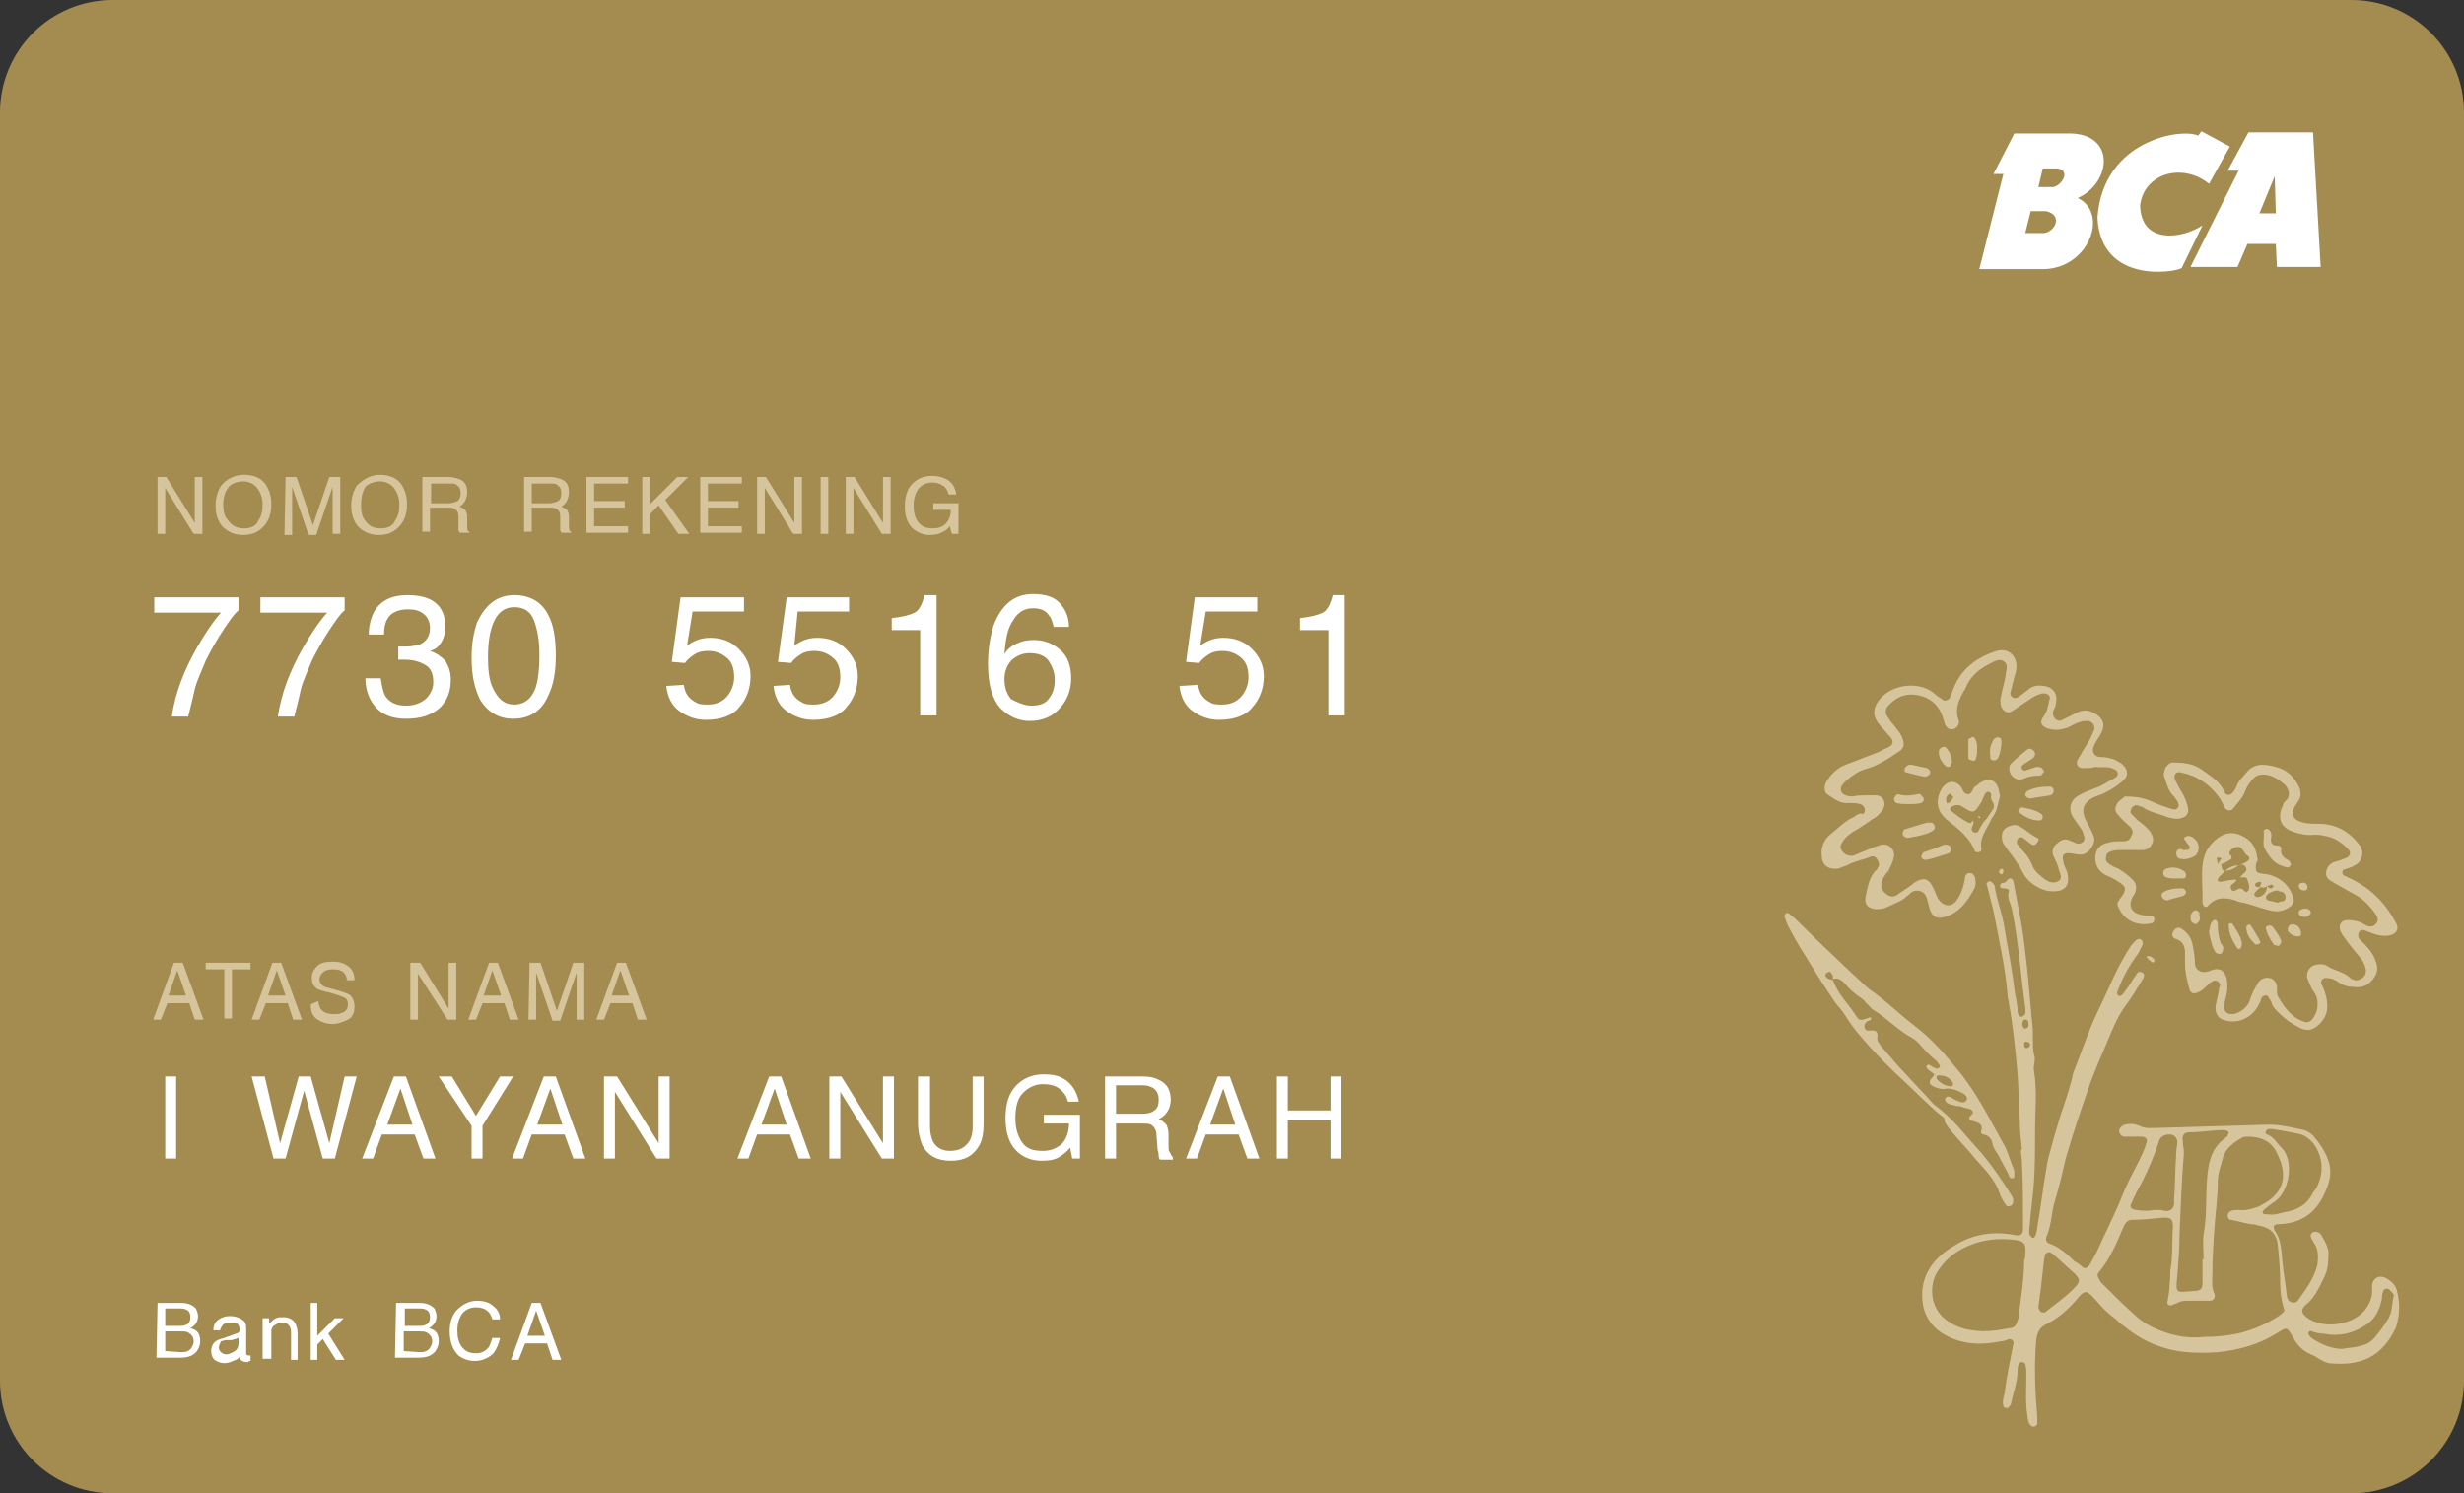 <?xml version="1.0" encoding="utf-8"?>
<!-- Generator: Adobe Illustrator 27.5.0, SVG Export Plug-In . SVG Version: 6.00 Build 0)  -->
<svg version="1.1" id="Layer_1" xmlns:xodm="http://www.corel.com/coreldraw/odm/2003"
	 xmlns="http://www.w3.org/2000/svg" xmlns:xlink="http://www.w3.org/1999/xlink" x="0px" y="0px" viewBox="0 0 225.2 136.5"
	 style="enable-background:new 0 0 225.2 136.5;" xml:space="preserve">
<rect x="0" y="0" width="225.2" height="136.5" fill="#333333" stroke="none"/>
<style type="text/css">
	.st0{fill-rule:evenodd;clip-rule:evenodd;fill:#A48B50;}
	.st1{fill:#D6C59C;}
	.st2{fill:#FFFFFF;}
	.st3{fill-rule:evenodd;clip-rule:evenodd;fill:#FFFFFF;}
</style>
<g id="Layer_x0020_1">
	<path class="st0" d="M10.3,0h204.6c5.7,0,10.3,4.6,10.3,10.3v115.9c0,5.7-4.6,10.3-10.3,10.3H10.3c-5.7,0-10.3-4.6-10.3-10.3V10.3
		C0,4.6,4.6,0,10.3,0z"/>
	<g id="_105553321043520">
		<path class="st1" d="M169.4,74.7c-0.7,0.3-1.3,0.9-1.9,1.4c-0.7,0.5-1.1,1.2-1,2.1c0,0.9,0.6,1.3,1.5,1.2c0.3-0.1,0.5-0.2,0.8-0.3
			c0.7-0.4,1.5-0.5,2.2-0.8c0.3-0.1,0.5,0.1,0.6,0.3c0.1,0.2,0.2,0.4,0.1,0.6c-0.1,0.1-0.1,0.3-0.3,0.4c-0.6,0.7-0.7,1.5-0.9,2.4
			c-0.1,0.7,0.2,1,0.9,1.1c0.4,0,0.7,0,1.1-0.2c0.6-0.3,1.3-0.5,1.8-1c0.2-0.1,0.3-0.3,0.5-0.4c0.4-0.2,1.1-0.1,1.3,0.6
			c0.1,0.4,0.2,0.7,0.3,1.1c0.3,0.7,0.7,0.8,1.4,0.6c1.3-0.4,2-1.4,2.6-2.5c0.2-0.3,0.2-0.7,0.1-1.1c-0.1-0.3-0.3-0.4-0.5-0.4
			c-0.2,0-0.4,0.2-0.4,0.4c-0.1,0.7-0.3,1.4-0.7,2c-0.5,0.8-1.3,0.7-1.8-0.1c-0.2-0.4-0.3-0.8-0.5-1.1c-0.3-0.6-0.7-0.8-1.3-0.5
			c-0.2,0.1-0.4,0.2-0.6,0.4c-0.4,0.3-0.9,0.6-1.3,0.9c-0.3,0.2-0.6,0.2-0.9,0c-0.6-0.4-0.7-0.9-0.4-1.5c0.1-0.2,0.3-0.5,0.5-0.7
			c0.2-0.4,0.4-0.8,0.5-1.3c0.1-0.5-0.3-1.1-0.9-1.1c-0.2,0-0.3,0-0.5,0.1c-0.4,0.1-0.8,0.3-1.3,0.5c-0.3,0.1-0.7,0.3-1,0.4
			c-0.4,0.1-0.9-0.1-1.1-0.5c-0.2-0.3,0-0.6,0.2-0.9c0.2-0.3,0.6-0.6,0.9-0.8c0.6-0.3,1.1-0.7,1.7-1.1c0.4-0.2,0.7-0.5,1-0.9
			c0.3-0.6,0.1-1.2-0.6-1.3c-0.2,0-0.5,0-0.7,0c-0.5,0-1,0-1.5,0.1c-0.4,0-0.8-0.1-1-0.4c-0.2-0.5,0.2-0.8,0.5-1.1
			c0.5-0.4,1-0.8,1.7-1c1.1-0.3,2-0.9,2.9-1.5c0.7-0.4,0.7-0.8,0.4-1.5c-0.2-0.4-0.5-0.7-0.7-1c-0.2-0.2-0.4-0.5-0.6-0.8
			c-0.2-0.3-0.2-0.6,0-0.9c0.6-0.7,1.4-1.2,2.4-1.1c1.3,0.1,2.3,0.8,2.7,2.2c0.1,0.2,0.1,0.4,0.2,0.6c0.1,0.1,0.2,0.3,0.3,0.3
			c0.2,0.1,0.5,0.1,0.7-0.1c0.2-0.2,0.3-0.4,0.2-0.7c-0.3-0.8-0.1-1.5,0.3-2.3c0.1-0.2,0.2-0.4,0.3-0.5c0.4-1.1,1.2-1.8,2.2-2.3
			c0.4-0.2,0.9-0.6,1.4-0.2c0.4,0.3,0.1,0.9,0.1,1.3c-0.1,0.6-0.3,1.2-0.4,1.8c-0.1,0.3-0.1,0.6,0,1c0.2,0.4,0.6,0.7,1,0.4
			c0.5-0.3,1-0.7,1.5-1c0.4-0.3,0.8-0.5,1.2-0.6c0.5-0.1,0.9,0.2,0.7,0.6c-0.1,0.5-0.2,1.1-0.6,1.6c-0.3,0.5-0.1,0.8,0.5,1
			c0.6,0.2,1.2,0.1,1.8-0.1c0.4-0.2,0.7-0.4,1.1-0.5c0.2-0.1,0.5-0.1,0.7-0.1c0.4,0,0.7,0.4,0.6,0.8c-0.1,0.2-0.2,0.5-0.3,0.7
			c-0.3,0.6-0.7,1.1-1,1.7c-0.2,0.3-0.4,0.6-0.2,0.9c0.2,0.3,0.6,0.2,0.9,0.2c0.2,0,0.4,0,0.7-0.1l0,0c0.5,0.1,1.2-0.1,1.7,0.2
			c0.4,0.1,0.5,0.6,0.1,0.8c-0.6,0.3-1.1,0.7-1.7,0.9c-0.5,0.2-1.1,0.4-1.6,0.7c-0.9,0.5-1,1.4-0.4,2.2c0.2,0.3,0.5,0.7,0.7,1
			c0.1,0.2,0.1,0.4,0.2,0.6c0.1,0.4-0.3,0.7-0.7,0.6c-0.2-0.1-0.5-0.2-0.7-0.3c-0.5-0.2-0.9,0.1-1.2,0.4c-0.3,0.3-0.4,0.7-0.2,1.1
			c0.2,0.4,0.4,0.8,0.5,1.3c0.1,0.3,0.3,0.6,0,0.9c-0.3,0.2-0.6,0.2-0.9,0.1c-0.2-0.1-0.4-0.2-0.5-0.3c-0.5-0.4-0.9-0.7-1.1-1.3
			c-0.2-0.5-0.5-0.9-0.8-1.2c-0.2-0.2-0.3-0.4-0.5-0.6c-0.1-0.1-0.1-0.3,0-0.5c0.1-0.2,0.4-0.2,0.5-0.1c0.3,0.2,0.5,0.4,0.8,0.6
			c0.2,0.1,0.4,0,0.5-0.2c0.1-0.1,0.2-0.4,0-0.4c-0.6-0.3-1.1-0.8-1.7-1.1c-0.4-0.2-1,0-1.3,0.3c-0.3,0.3-0.3,0.9-0.1,1.3
			c0.1,0.2,0.3,0.4,0.4,0.6c0.5,0.6,0.9,1.2,1.3,1.9c0.4,0.9,1.2,1.5,2.2,1.8c0.4,0.1,0.9,0.1,1.3,0c0.6-0.2,0.8-0.7,0.7-1.3
			c0-0.2-0.1-0.5-0.2-0.7c-0.1-0.2-0.2-0.4-0.2-0.6c-0.2-0.6,0-0.9,0.6-0.8c0.2,0,0.5,0.1,0.7,0.1c0.6,0.1,1-0.2,1.3-0.7
			c0.2-0.3,0.3-0.7,0.1-1.1c-0.2-0.5-0.5-1-0.7-1.4c-0.4-0.9-0.2-1.5,0.7-2c0.3-0.1,0.5-0.2,0.8-0.3c0.7-0.3,1.3-0.7,1.9-1.2
			c0.6-0.5,0.5-1.1-0.1-1.6c-0.2-0.1-0.3-0.2-0.5-0.3c-0.4-0.2-0.9-0.3-1.4-0.3c-0.6,0-0.9-0.5-0.6-1.1c0.2-0.4,0.5-0.8,0.7-1.2
			c0.3-0.7,0.1-1.2-0.5-1.6c-0.6-0.4-1.2-0.5-1.9-0.1c-0.4,0.2-0.8,0.4-1.2,0.6c-0.3,0.2-0.7,0-0.8-0.3c-0.1-0.2-0.1-0.4,0-0.6
			c0.1-0.2,0.2-0.4,0.2-0.6c0.2-0.8-0.2-1.5-1.1-1.6c-0.6-0.1-1.1,0-1.5,0.4c-0.3,0.2-0.5,0.4-0.8,0.6c-0.2,0.1-0.4,0.2-0.6,0
			c-0.2-0.1-0.2-0.4-0.1-0.6c0.1-0.4,0.2-0.8,0.3-1.2c0.1-0.3,0.2-0.6,0.2-1c0-1-0.8-1.7-1.8-1.4c-1.9,0.6-3.4,1.7-4.1,3.8
			c-0.1,0.2-0.1,0.3-0.2,0.5c-0.1,0.2-0.5,0.3-0.6,0.2c-0.2-0.2-0.5-0.3-0.7-0.5c-1.2-1.2-3.7-1.1-5,0.3c-0.8,0.9-0.8,1.7,0,2.6
			c0.3,0.3,0.6,0.7,0.9,1c0.3,0.4,0.2,0.7-0.2,0.9c-0.2,0.1-0.5,0.2-0.8,0.4c-1,0.4-2.1,0.8-3.1,1.2c-0.8,0.3-1.4,0.9-1.8,1.6
			c-0.2,0.4-0.2,0.9,0.1,1.1c0.6,0.4,1.2,0.9,2,0.8c0.3,0,0.7,0,1,0.1c0.4,0.1,0.6,0.6,0.3,0.9C169.9,74.3,169.7,74.5,169.4,74.7
			L169.4,74.7L169.4,74.7z"/>
		<path class="st1" d="M193.6,73.3c-0.3,0.4-0.4,0.8,0,1.2c0.3,0.4,0.8,0.8,1.1,1.1c0.2,0.2,0.3,0.5,0.1,0.8
			c-0.1,0.3-0.3,0.5-0.7,0.5c-0.2,0-0.4,0-0.6,0c-0.4,0-0.7,0.1-1.1,0.2c-0.6,0.2-0.9,0.7-0.9,1.3c0,0.6,0.2,1.1,0.8,1.5
			c0.3,0.2,0.7,0.3,1,0.5c0.8,0.5,1.3,0.7,0.5,1.7c-0.1,0.1-0.1,0.2-0.2,0.3c-0.1,0.1-0.1,0.3,0,0.5c0.5,1.2,1.7,1.8,3,1.5
			c0.2,0,0.3-0.2,0.3-0.4c0-0.2-0.1-0.3-0.3-0.3c-0.3,0-0.7,0-1-0.1c-0.8-0.2-1.1-0.8-0.7-1.6c0.1-0.1,0.1-0.2,0.2-0.3
			c0.2-0.5,0.2-0.9-0.2-1.3c-0.4-0.4-0.8-0.7-1.3-1c-0.3-0.1-0.5-0.2-0.8-0.4c-0.3-0.2-0.4-0.4-0.3-0.7c0-0.3,0.2-0.4,0.5-0.5
			c0.3-0.1,0.6-0.1,0.8-0.1c0.6,0,1.2,0,1.9,0c0.4,0,0.8-0.1,1-0.6c0.2-0.4,0-0.8-0.2-1.1c-0.3-0.4-0.7-0.7-1.1-1
			c-0.2-0.2-0.4-0.4-0.6-0.6c-0.1-0.1-0.1-0.3,0-0.5c0.1-0.2,0.3-0.3,0.5-0.3c0.2,0.1,0.5,0.1,0.7,0.3c0.7,0.4,1.4,0.5,2.1,0.8
			c0.4,0.1,0.8,0.2,1.2,0.1c0.5-0.1,0.7-0.4,0.7-0.8c-0.1-0.6-0.3-1.1-0.6-1.6c-0.2-0.3-0.4-0.7-0.6-1.1c-0.2-0.5,0.1-0.8,0.5-0.7
			c1.5,0.3,2.7,1.1,3.6,2.4c0.1,0.2,0.3,0.5,0.4,0.8c0.2,0.3,0.6,0.4,0.8,0.1c0.4-0.5,0.9-1,1.1-1.6c0.2-0.5,0.5-0.9,0.8-1.2
			c0.2-0.2,0.5-0.3,0.8-0.3c0.8,0,1.4,0.4,2,0.9c0.4,0.4,0.6,1.1,0.1,1.5c-0.1,0.1-0.2,0.2-0.2,0.3c-0.5,1-0.5,2,0.8,2.5
			c0.6,0.2,1.3,0.4,2,0.3l0,0c0.3,0,0.6,0,0.9,0.1c0.9,0.1,1.6,0.6,2.2,1.2c0.3,0.3,0.2,0.6-0.1,0.8c-0.3,0.1-0.5,0.2-0.8,0.3
			c-0.6,0.1-1,0.4-1.1,1c-0.1,0.6,0.4,0.8,0.9,1.1c0.5,0.3,1.1,0.6,1.6,0.9c0.8,0.4,1.4,1,1.9,1.7c0.4,0.5,0.4,0.8,0.1,1.1
			c-0.3,0.3-0.7,0.2-1,0c-0.5-0.3-1-0.4-1.5-0.4c-0.6,0-0.9,0.4-0.7,1c0.1,0.2,0.2,0.4,0.3,0.5c0.4,0.6,0.9,1.2,1.4,1.8
			c0.3,0.3,0.5,0.7,0.6,1.1c0.1,0.3,0,0.7-0.3,0.9c-0.3,0.2-0.6,0.3-0.9,0.1c-0.1,0-0.2-0.1-0.3-0.2c-0.6-0.5-1.4-0.6-2-1
			c-0.3-0.2-0.7-0.2-1.1-0.1c-0.5,0.1-0.9,0.7-0.7,1.3c0.2,0.4,0.3,0.8,0.6,1.2c0.5,0.7,0.4,1.8-0.2,2.5c-0.2,0.2-0.4,0.3-0.7,0.2
			c-1.2-0.4-1.8-1.3-2.4-2.3c-0.1-0.2-0.1-0.4-0.1-0.6c0-0.1,0-0.2,0-0.4c-0.1-0.4-0.4-0.7-0.7-0.7c-0.4-0.1-0.8,0.1-1,0.4
			c-0.3,0.5-0.6,1-0.8,1.7c-0.2,0.6-1,1.2-1.6,1.2c-0.5,0-0.8-0.3-0.7-0.8c0-0.3,0.1-0.6,0.2-1c0.1-0.5,0.1-1,0-1.5
			c-0.2-0.7-0.7-1-1.4-0.7c-0.1,0-0.2,0.1-0.3,0.1c-0.7,0.2-1.2-0.2-1.2-0.8c0-0.5-0.1-1.1-0.2-1.6c-0.1-0.6-0.4-1.1-1-1.5
			c-0.3-0.2-0.6-0.1-0.8,0.3c-0.1,0.2-0.1,0.5,0.2,0.6c0.7,0.2,0.9,0.7,0.9,1.3c0,0.3,0,0.7,0,1c0,0.8,0.2,1.5,0.4,2.3
			c0.1,0.4,0.4,0.5,0.8,0.3c0.3-0.1,0.6-0.4,0.8-0.6c0.1-0.1,0.3-0.3,0.5-0.4c0.1-0.1,0.3-0.1,0.5,0c0.1,0.1,0.2,0.2,0.2,0.3
			c0,0.2-0.1,0.3-0.1,0.5c-0.1,0.5-0.2,1-0.3,1.4c-0.1,0.8,0.3,1.3,1,1.4c1.2,0.3,2.5-0.4,3-1.6c0.1-0.1,0.1-0.3,0.2-0.5
			c0.1-0.2,0.5-0.3,0.6-0.1c0.1,0.2,0.2,0.3,0.3,0.5c0.1,0.5,0.5,0.8,0.8,1.1c0.5,0.5,1.1,0.9,1.7,1.2c0.7,0.4,1.2,0.3,1.8-0.2
			c0.5-0.5,0.8-1,0.8-1.7c0-0.7-0.2-1.4-0.5-2c-0.2-0.3,0.1-0.7,0.5-0.6c0.3,0,0.6,0.1,0.9,0.3c0.4,0.3,0.9,0.5,1.4,0.5
			c0.7,0.1,1.3,0,1.8-0.6c0.5-0.6,0.6-1.1,0.3-1.8c-0.2-0.6-0.6-1.1-1-1.5c-0.2-0.2-0.4-0.4-0.5-0.5c-0.1-0.2-0.1-0.4,0-0.6
			c0.1-0.2,0.3-0.2,0.4-0.2c0.3,0.1,0.5,0.2,0.8,0.3c0.5,0.2,1,0.3,1.6,0.2c0.6-0.1,0.9-0.6,0.6-1.1c-1-1.9-2.4-3.3-4.4-4.2
			c-0.1-0.1-0.3-0.1-0.4-0.2c-0.2-0.1-0.1-0.5,0-0.5c0.3-0.1,0.7-0.2,1-0.4c0.7-0.3,0.9-1.2,0.5-1.8c-0.9-1.2-2.1-2-3.8-2
			c-0.7,0-1.3,0-1.9-0.3c-0.4-0.2-0.6-0.6-0.4-1c0.1-0.3,0.3-0.5,0.4-0.7c0.4-0.5,0.3-1.1,0-1.6c-0.7-1.3-1.8-1.7-3.2-1.8
			c-0.5,0-1,0.2-1.3,0.5c-0.4,0.5-0.9,0.9-1.1,1.5c-0.1,0.2-0.2,0.4-0.3,0.5c-0.2,0.3-0.6,0.4-0.8,0c-0.4-1-1.2-1.4-2-2
			c-0.8-0.6-1.7-0.7-2.7-0.7c-0.3,0-0.5,0.2-0.7,0.5c-0.1,0.3-0.2,0.6-0.1,0.8c0.2,0.5,0.3,1.1,0.7,1.6c0.1,0.1,0.3,0.3,0.4,0.5
			c0.1,0.1,0.2,0.3,0.2,0.4c0.1,0.2-0.1,0.5-0.4,0.5c-0.8-0.2-1.5-0.5-2.2-0.8c-0.7-0.3-1.5-0.4-2.3-0.4
			C194,73,193.8,73.1,193.6,73.3L193.6,73.3L193.6,73.3z"/>
		<path class="st1" d="M206.3,78.4c-0.1-0.9-0.5-1.6-1.4-2c-0.8-0.4-1.5-0.3-2.2,0.2c-0.8,0.6-1.3,1.4-1.4,2.5c-0.1,0.9,0,1.9,0,2.8
			l0,0c0,0.2,0,0.4,0,0.6c0,0.2,0.1,0.3,0.2,0.4c0.1,0,0.3,0,0.3-0.1c0.7-0.8,1.5-0.8,2.5-0.5c0.2,0.1,0.5,0.2,0.7,0.2
			c0.8,0.2,1.6,0.5,2.4,0.7c0.7,0.2,1.4,0.1,2-0.4c0.2-0.2,0.3-0.4,0.2-0.7c-0.3-1.2-1.3-2-2.5-2.2c-0.9-0.1-1-0.1-0.9-1
			C206.3,78.8,206.4,78.6,206.3,78.4C206.3,78.4,206.3,78.4,206.3,78.4z M202.9,78.4c0.1,0,0.2,0.1,0.1,0.1
			c-0.1,0.2-0.2,0.3-0.3,0.5l0,0c0-0.2-0.1-0.4-0.1-0.6C202.7,78.4,202.8,78.4,202.9,78.4L202.9,78.4L202.9,78.4z M205.5,81.4
			c-0.1,0.1-0.2,0.2-0.3,0.1c-0.2-0.2-0.4-0.4-0.7-0.2c-0.2,0.1-0.5,0.3-0.6-0.1c-0.1-0.2,0.1-0.4,0.3-0.5c0.1-0.1,0.2-0.2,0.2-0.3
			c-0.5,0-0.9,0.1-1.4,0.2c-0.1,0-0.3,0-0.3-0.1c0-0.1,0-0.2,0.1-0.3c0.1-0.2,0.4-0.3,0.5-0.6c0.5,0,0.9-0.2,1.3-0.5
			c-0.5,0-0.9,0.2-1.2,0.5l0,0c-0.4,0-0.3-0.3-0.4-0.6c0.3-0.1,0.5-0.2,0.8-0.4c0.2-0.1,0.2-0.2,0.1-0.4c-0.3-0.2-0.1-0.4,0.1-0.6
			c0.3-0.2,0.7-0.3,0.9,0c0.2,0.2,0.3,0.5,0.5,0.6c0.3,0.2,0.2,0.4-0.1,0.6c-0.2,0.1-0.4,0.2-0.7,0.3c0.2-0.1,0.5-0.1,0.6,0.1
			c0.2,0.2,0.1,0.5-0.1,0.6c-0.1,0.1-0.3,0.3-0.4,0.4c0.2,0,0.4,0,0.6,0C205.4,80.4,205.7,81,205.5,81.4L205.5,81.4L205.5,81.4z
			 M208.5,81.5c0.2,0,0.4,0.3,0.4,0.5c0,0.2-0.1,0.4-0.4,0.4c-0.1,0-0.2,0.1-0.4,0.1v0c-0.2-0.1-0.5-0.1-0.8-0.2
			c-0.1,0-0.2-0.1-0.2-0.3c0-0.1,0.1-0.2,0.2-0.3c0.3-0.2,0.6-0.3,0.9-0.3C208.3,81.5,208.4,81.5,208.5,81.5L208.5,81.5L208.5,81.5z
			 M207.8,81C207.8,81,207.8,81,207.8,81c-0.1,0.2-0.2,0.2-0.3,0.2c-0.1,0-0.2-0.1-0.3-0.2c0.1,0,0.2-0.1,0.3-0.1
			C207.6,80.8,207.7,80.9,207.8,81L207.8,81L207.8,81z M207.2,81c0,0.5-0.3,0.9-0.8,1c-0.1,0-0.2,0-0.3-0.1c-0.1-0.1-0.1-0.2,0-0.3
			c0.1-0.2,0.3-0.3,0.5-0.5C206.8,81.1,207,81.2,207.2,81L207.2,81L207.2,81z M206.6,81.1L206.6,81.1L206.6,81.1L206.6,81.1z
			 M206.5,80.6c0.2,0,0.2,0.1,0.1,0.3c0,0.1-0.1,0.1-0.1,0.2c-0.2,0-0.4,0-0.4-0.3C206.2,80.7,206.4,80.6,206.5,80.6L206.5,80.6z"/>
		<path class="st1" d="M182.3,74.4c0.3-0.5,0.3-1.1,0.5-1.6l0,0c0-0.2-0.1-0.3-0.1-0.5c-0.2-1-0.9-1.3-1.8-0.7
			c-0.1,0.1-0.2,0.2-0.4,0.3c-0.2,0.2-0.3,0.7-0.6,0.7c-0.5,0-0.5-0.5-0.7-0.7c-0.4-0.5-1-0.6-1.5-0.1c-0.2,0.2-0.3,0.4-0.4,0.6
			c-0.4,1-0.2,1.8,0.6,2.5c1,0.8,2.1,1.6,2.6,2.9c0,0.1,0.2,0.1,0.3,0.1c0.2,0,0.3-0.1,0.3-0.3c-0.2-1,0.4-1.7,0.8-2.5
			C182,74.8,182.2,74.6,182.3,74.4L182.3,74.4L182.3,74.4z M177.9,73.3c-0.1-0.2,0-0.5,0.1-0.6c0.1-0.1,0.2-0.2,0.3-0.1
			c0.1,0.1,0.1,0.2,0.2,0.2l0,0c0,0.1,0,0.1,0,0.1c-0.1,0.2-0.2,0.5-0.5,0.5C178,73.5,177.9,73.4,177.9,73.3L177.9,73.3L177.9,73.3z
			 M180.8,76c0,0.1-0.2,0.1-0.3,0.1c-0.2,0-0.3-0.2-0.3-0.3c0-0.3,0.3-0.5,0.1-0.8c-0.1,0.2-0.2,0.3-0.4,0.2
			c-0.6-0.3-1.1-0.7-1.6-1.1c-0.1-0.1-0.1-0.2,0-0.3c0.2-0.2,0.7-0.3,1-0.1c1.1,0.7,1.1,0.7,1.8-0.4c0.1-0.2,0.2-0.5,0.3-0.7
			c0.1-0.1,0.2-0.3,0.4-0.2c0.1,0,0.2,0.2,0.2,0.3c-0.2,0.4,0.4,0.7,0.2,1.2c-0.2,0.3-0.4,0.6-0.6,0.9C181.2,75.2,181,75.6,180.8,76
			L180.8,76L180.8,76z"/>
		<path class="st1" d="M196.2,87.4L196.2,87.4L196.2,87.4z"/>
		<path class="st1" d="M178.1,103.1c0.8,1,1.7,1.9,2.5,2.9c0.9,1,1.8,1.9,2.2,3.2c0.1,0.3,0.3,0.6,0.5,0.9c0.1,0.2,0.3,0.2,0.5,0.1
			c0.2-0.1,0.2-0.3,0.2-0.5c0-0.2-0.1-0.3-0.2-0.5c-0.8-1.3-1.7-2.6-2.7-3.8c-1.4-1.5-2.6-3.2-4.3-4.4c0,0-0.1-0.1-0.1-0.1
			c-0.8-0.9-1.7-1.8-2.5-2.7c-0.8-0.8-1.5-1.7-2.3-2.6c-0.2-0.3-0.4-0.5-0.3-0.9c0-0.3-0.1-0.5-0.4-0.5c-0.2,0-0.3,0-0.5,0
			c-0.2,0-0.3-0.2-0.3-0.4c0-0.2,0.1-0.3,0.2-0.4c0.1-0.1,0.3-0.1,0.4-0.2c0,0,0-0.1,0-0.2c0,0-0.1,0-0.1,0c-0.1,0-0.2,0.1-0.3,0.1
			c-0.6,0.2-0.7,0.2-1-0.3c-0.7-1.1-1.7-2-2.1-3.3c0.6-0.2,0.9,0.2,1.2,0.5c0.4,0.5,0.9,0.9,1.5,1.3c0.2,0.1,0.3,0.4,0.5,0.5
			c0.2,0.2,0.3,0.4,0.5,0.5c1.3,0.8,2.3,1.9,3.6,2.6c0.2,0.1,0.4,0.3,0.6,0.5c0.5,0.6,1,1.1,1.6,1.6c0.1,0.1,0.2,0.3,0.3,0.4
			c0,0.1,0,0.2-0.1,0.2c-0.1,0.1-0.2,0.1-0.2,0.1c-0.1-0.1-0.3-0.1-0.4-0.2c-0.2-0.1-0.3-0.3-0.5-0.1c-0.1,0.1,0,0.3,0.3,0.5
			c0.1,0.1,0.3,0.2,0.4,0.3c-0.1,0.2-0.2,0.3-0.3,0.4c-0.2,0.3-0.2,0.5,0.2,0.7c0.4,0.2,0.8,0.3,1.2,0.2c0.6,0,1.1,0.2,1.6,0.5
			c0.2,0.1,0.4,0.5,0.2,0.6c-0.1,0.2-0.4,0.2-0.6,0.1c-0.3-0.1-0.5-0.2-0.8-0.4c-0.2-0.1-0.4-0.1-0.5,0.1c-0.1,0.2,0.1,0.4,0.3,0.5
			c0.2,0.1,0.5,0.1,0.7,0.2c0.2,0,0.4,0,0.6,0.1c0.2,0.1,0.5,0.1,0.7,0.2c0.2,0.1,0.3,0.3,0.1,0.5c-0.1,0.1-0.3,0.2-0.2,0.4
			c0.2,0.2,0.5,0.2,0.7,0.3c0.3,0.1,0.5,0.3,0.4,0.7c-0.1,0.2,0,0.4,0.2,0.4c0.5,0.1,0.7,0.4,0.8,0.8c0.1,0.6,0.5,0.9,0.7,1.4
			c0.2,0.4,0.5,0.9,0.7,1.3c0.1,0.2,0.1,0.4,0.3,0.5c0.1,0,0.2,0,0.2,0c0,0,0.1-0.1,0.1-0.1c0-0.2,0-0.4,0-0.6
			c-0.3-0.7-0.5-1.4-0.8-2.1c-1.3-2.3-2.5-4.8-4.2-6.9c-1.3-1.6-2.6-3.1-4.2-4.3c-1.3-1-2.5-2.2-3.8-3.1c-0.6-0.4-1.1-1-1.7-1.5
			c-1.8-1.7-3.6-3.4-5.3-5.1c-0.2-0.2-0.4-0.3-0.6-0.5c-0.1-0.1-0.3,0-0.3,0c-0.1,0.1-0.1,0.2-0.1,0.3c0.1,0.3,0.2,0.5,0.3,0.8
			c0.5,0.9,0.9,1.7,1.5,2.6c0.9,1.5,1.8,2.9,2.8,4.4c0.3,0.4,0.7,0.8,1,1.3c0.6,1,1.4,1.9,2.2,2.8c1,1.1,2.1,2.2,3.2,3.2
			c1.2,1.1,2.3,2.3,3.6,3.3C177.7,102.6,177.9,102.8,178.1,103.1L178.1,103.1L178.1,103.1z M178.5,99c0,0,0,0.1,0,0.1v0
			c0,0.1-0.1,0.2-0.1,0.2c-0.5,0-1-0.2-1.4-0.7c0,0,0-0.2,0-0.2c0-0.1,0.1-0.1,0.2-0.1C177.8,98.3,178.2,98.5,178.5,99L178.5,99
			L178.5,99z M166.9,89.3c-0.1-0.1-0.1-0.3,0.1-0.4c0.2-0.1,0.3-0.1,0.4,0.1c0.2,0.2,0.1,0.4,0.1,0.6
			C167.3,89.5,167,89.5,166.9,89.3L166.9,89.3L166.9,89.3z"/>
		<path class="st1" d="M219.1,118.1c-0.1-0.6-0.5-1-1.1-1.3c-0.6-0.3-1.2,0.1-1.2,0.8c0,0.2,0,0.3,0,0.5c0,0.6-0.3,1.2-0.7,1.7
			c-1.2,1.4-3.9,1.7-5.3,0.6c-0.5-0.4-0.5-0.7-0.1-1.1c0.8-0.6,1.2-1.5,1.6-2.3c0.4-0.7,0.5-1.4,0.5-2.1c0.1-0.8-0.3-1.4-0.7-2.1
			c-0.2-0.2-0.6-0.3-0.8-0.1c-0.2,0.2-0.1,0.4,0,0.6c0.1,0.1,0.1,0.1,0.1,0.2c0.5,0.6,0.5,1.3,0.4,2.1c-0.3,1.3-1.1,2.3-1.8,3.3
			c0,0-0.1,0.1-0.1,0.1c-0.2,0.1-0.5,0.1-0.7-0.1c-0.1-0.1-0.2-0.3-0.2-0.5c-0.1-1-0.3-2-0.4-3.1c-0.1-1-0.1-2-0.7-2.8
			c-0.2-0.4-0.1-0.6,0.4-0.6c2.5-0.1,3.7-1.5,4.4-3.4c0.3-0.8,0.4-1.6,0.1-2.4c-0.3-0.9-0.8-1.6-1.4-2.3c-0.2-0.2-0.5-0.4-0.8-0.5
			c-1-0.2-2.1-0.5-3.2-0.5c-3.4,0.1-6.8,0.2-10.2,0.3c-0.6,0-1.1,0.1-1.7-0.2c-0.4-0.2-0.9-0.2-1.3-0.1c-0.3,0.1-0.6,0.4-0.5,0.7
			c0.1,0.3,0.3,0.4,0.5,0.4c0.2,0,0.5,0,0.7,0c0.3,0,0.6,0,0.9,0c0.3,0,0.5,0.3,0.4,0.5c-0.2,0.7-0.5,1.3-0.8,1.9
			c-0.5,1-1,1.9-1.4,2.9c-0.7,1.8-1.6,3.5-2.4,5.3c-0.2,0.4-0.4,0.7-0.6,1.1c-0.3,0.4-0.5,0.4-0.8,0.1c-0.2-0.2-0.5-0.3-0.7-0.5
			c-0.6-0.6-1.3-1.2-2.1-1.5c-0.4-0.1-0.5-0.4-0.3-0.8c0.4-1,0.4-2.1,0.7-3.1c0.4-1.3,0.7-2.6,1-3.9c0.6-2.1,1.3-4.2,2-6.2
			c0.6-1.8,1.4-3.5,2.1-5.2c0.4-1,0.9-2,1.6-2.9c0.5-0.7,0.9-1.4,1.4-2.2c0.1-0.2,0.1-0.4-0.1-0.5c-0.2-0.1-0.4-0.1-0.5,0.1
			c-0.1,0.2-0.3,0.4-0.4,0.6c-0.3,0.5-0.6,0.9-0.9,1.3c-0.1,0.1-0.3,0.2-0.4,0.1c-0.1-0.1-0.1-0.2-0.1-0.3c0.4-1.1,0.9-2.1,1.6-3.1
			c0.2-0.3,0.4-0.5,0.5-0.8c0.3-0.5,0.3-0.7,0.1-0.9c-0.2-0.2-0.5,0-0.9,0.5c-1.3,1.9-2.1,4.1-3.1,6.1c-0.8,1.7-1.4,3.5-2.1,5.3
			c-0.1,0.2-0.2,0.5-0.2,0.7c-0.3,1.1-0.6,2.1-1,3.2c-0.2,0.7-0.4,1.3-0.6,2c-0.1,0.4-0.2,0.7-0.3,1.1c-0.2,0.7-0.4,1.4-0.5,2.2
			c-0.3,1.7-0.5,3.5-0.8,5.2c-0.1,0.8-0.3,1.1-0.5,0.9c-0.4-0.3-0.2-0.7-0.2-1c0.1-1.4,0.3-2.7,0.4-4.1c0.1-1.6,0.1-3.3,0.1-4.9
			c0-1.7,0.2-3.4-0.1-5.2c-0.1-0.5,0.2-1,0-1.5c-0.1-0.4-0.1-0.8-0.1-1.2c0-0.7,0-1.3-0.1-2c-0.2-2.3-0.4-4.7-0.7-7
			c-0.2-1.8-0.6-3.5-0.9-5.2c0-0.2-0.1-0.3-0.1-0.5c-0.1-0.2-0.3-0.3-0.5-0.1c-0.1,0.1-0.2,0.3-0.4,0.3c-0.2,0-0.3,0.1-0.3,0.3
			c0,0.2,0.2,0.2,0.4,0.2c0.2,0,0.5,0.1,0.4,0.3c-0.2,0.6,0.2,1.1,0.3,1.7c0.6,3,0.8,6,1.2,8.9c0,0.2,0.1,0.5-0.1,0.7
			c-0.1,0.1-0.3,0.2-0.4,0.1c-0.1-0.1-0.2-0.3-0.2-0.4c0-0.7-0.2-1.4-0.3-2.1c-0.2-1.9-0.6-3.7-0.9-5.6c-0.2-1.3-0.7-2.5-0.9-3.8
			c0-0.1-0.1-0.2-0.2-0.3c-0.1-0.1-0.2-0.2-0.4-0.1c-0.1,0.1-0.2,0.2-0.1,0.3c0.2,0.8,0.4,1.6,0.6,2.4c0.5,2.6,1.1,5.2,1.3,7.8
			c0,0.2,0.1,0.4,0.1,0.6c0.4,2.1,0.6,4.3,0.8,6.5c0.1,1.4,0.1,2.8,0.2,4.2c0,0.9,0.1,1.8,0.2,2.7l0,0c0,0,0,0-0.1,0
			c0,0.4,0.1,0.8,0.1,1.2c0.1,2,0.1,4,0.1,6c0,0.5-0.2,0.7-0.7,0.6c-2.1-0.4-4-0.1-5.8,1.1c-1.8,1.1-2.9,2.7-2.7,4.9
			c0.1,1.2,0.7,2.2,1.7,2.9c1.7,1.1,3.5,1.2,5.5,0.8c0.2,0,0.5-0.1,0.7-0.2c0.3,0,0.5,0.2,0.4,0.5c-0.3,1.5-0.6,3-0.8,4.5
			c-0.1,0.4-0.2,0.7-0.1,1.1c0,0.1,0.1,0.2,0.3,0.2c0.1,0,0.2,0,0.2-0.1c0.1-0.1,0.2-0.2,0.2-0.3c0.2-1,0.6-2,0.6-3
			c0-0.2,0-0.4,0.1-0.6c0-0.1,0.2-0.2,0.3-0.2s0.3,0.1,0.3,0.2c0.1,0.3,0.1,0.6,0.1,0.9c0,1.3-0.1,2.6,0.1,3.8
			c0,0.3,0.1,0.7,0.3,0.9c0.1,0.1,0.2,0.1,0.3,0.1c0.1,0,0.2-0.1,0.3-0.2c0-0.2,0-0.4,0-0.6c-0.2-2.4-0.3-4.7-0.1-7.1
			c0.1-0.7,0.3-1.1,0.8-1.4c1.1-0.5,2-1.3,2.8-2.2c0.9-1.1,1-1,1.9,0c0.5,0.6,1.1,1.2,1.8,1.7c0.2,0.2,0.4,0.4,0.7,0.6
			c1.1,0.9,2.3,1.6,3.7,2c1.6,0.5,3.3,0.5,4.9,0.4c1.9-0.2,3.8-0.7,5.5-1.8c0.8-0.5,0.8-0.5,1.3,0.3c0,0.1,0.1,0.1,0.1,0.2
			c0.4,0.7,0.9,1.2,1.6,1.5c0.3,0.1,0.6,0.3,0.9,0.5c0.2,0.1,0.4,0.2,0.7,0.3c2.9,0.3,4.9-0.5,6.2-3.3
			C219.4,119.9,219.3,119,219.1,118.1L219.1,118.1L219.1,118.1z M185.1,114.7c0,0.2,0,0.3-0.1,0.5l0,0c0,1.7-0.3,3.4-0.5,5.1
			c0,0.1,0,0.2-0.1,0.4c-0.1,0.4-0.3,0.7-0.7,0.7c-1.1,0.2-2.3,0.4-3.4,0.2c-0.9-0.1-1.7-0.4-2.5-1c-1.3-1-1.6-3-0.7-4.4
			c0.7-1.1,1.7-1.9,3-2.4c1.2-0.5,2.5-0.6,3.7-0.5C185,113.4,185.2,113.6,185.1,114.7L185.1,114.7L185.1,114.7z M184.9,93.9
			c-0.1-0.2-0.1-0.5,0.1-0.7c0,0,0.2,0,0.2,0c0.2,0.1,0.2,0.3,0.2,0.5c0,0.1,0,0.2-0.1,0.2c0,0.1-0.1,0.1-0.2,0.1l0,0
			C185.1,94.1,185,94,184.9,93.9L184.9,93.9L184.9,93.9z M185.5,95.6c0,0.1-0.1,0.2-0.3,0.2c-0.2,0-0.2-0.2-0.2-0.4
			c0-0.1,0.1-0.2,0.2-0.2C185.5,95.3,185.6,95.4,185.5,95.6L185.5,95.6L185.5,95.6z M189.8,117.5c-0.8,0.9-1.8,1.6-2.7,2.3
			c0,0-0.1,0.1-0.1,0.1c-0.1,0.1-0.3,0.1-0.5,0c-0.1-0.1-0.2-0.3-0.2-0.5v0c0.1-0.4,0.1-0.9,0.2-1.4c0.1-0.9,0.2-1.8,0.3-2.7
			c0-0.2,0.1-0.4,0.1-0.6c0.1-0.2,0.4-0.3,0.5-0.2c0.1,0,0.1,0.1,0.2,0.1c0.7,0.6,1.3,1.2,2,1.8
			C190.1,116.9,190.1,117.1,189.8,117.5L189.8,117.5z M207.5,103.2c0.3,0,0.6,0.1,0.8,0.1c0.5,0.1,1.1,0.2,1.6,0.3
			c0.7,0.1,1.2,0.5,1.6,1c0.8,1.2,0.9,2.5,0.3,3.8c-0.1,0.2-0.2,0.4-0.4,0.6c-0.5,1.1-1.4,1.6-2.6,1.8c-0.5,0.1-0.9,0.3-1.4,0.2h0
			c-0.1,0-0.2,0-0.2,0c-0.2,0-0.4,0-0.4-0.2c0-0.1,0.1-0.2,0.2-0.3c0.3-0.2,0.5-0.4,0.8-0.6c1.5-0.9,1.9-3.9,0.7-5
			c-0.4-0.4-0.7-1-1.3-1.2c-0.1,0-0.2-0.2-0.1-0.3C207.2,103.2,207.3,103.2,207.5,103.2L207.5,103.2L207.5,103.2z M199,116.6
			c0.1-1.3,0.2-2.5,0.2-3.8c0.1-2.5,0.2-4.9,0.4-7.4c0-0.4-0.1-0.7-0.1-1.1c-0.1-0.5,0.1-0.8,0.6-0.8c1.1,0,2.1-0.2,3.2-0.2
			c0.2,0,0.3,0.1,0.4,0.2c0,0.1-0.1,0.2-0.1,0.3c0,0.1-0.1,0.1-0.2,0.2c-1.4,1-1.6,2.5-1.7,4c-0.1,1.6,0,3.2-0.3,4.8
			c-0.1,0.8,0,1.6,0,2.3l-0.1,0l0,0c0,0.7,0,1.5,0,2.2c0,0.5-0.2,0.7-0.7,0.7C198.9,118.1,198.8,118.4,199,116.6L199,116.6
			L199,116.6z M194.8,110c0.3-0.7,0.6-1.3,1-2c0.6-1.2,1.1-2.4,1.5-3.6c0.1-0.5,0.5-0.7,1-0.7c0.4,0,0.7,0.3,0.7,0.7
			c0,0.3-0.1,0.6-0.1,1c-0.1,1.4-0.1,2.9-0.2,4.3c0,0.1,0,0.2,0,0.4c-0.1,0.4-0.3,0.6-0.7,0.6c-0.2,0-0.4-0.1-0.6-0.1
			c-0.2,0-0.3,0-0.5,0l0,0c-0.5,0.1-1.1,0.1-1.6,0C194.8,110.6,194.6,110.3,194.8,110L194.8,110L194.8,110z M208.1,120.4
			c-1.1,0.7-2.3,1.2-3.6,1.5c-1,0.2-2,0.3-3,0.3l0,0c-1.8,0.2-3.3-0.2-4.8-0.9c-0.6-0.3-1.2-0.7-1.7-1.2c-1-0.9-2-1.9-2.9-2.8
			c-0.1-0.1-0.2-0.2-0.2-0.3c-0.2-0.3-0.3-0.5,0-0.8c1-1.2,1.6-2.7,2.2-4.1c0.2-0.4,0.4-0.6,0.8-0.6c0.9,0,1.9-0.1,2.8-0.2
			c0.7,0,0.9,0.1,0.9,0.8c-0.1,1.3,0,2.6-0.2,3.8c-0.1,0.4,0,0.9-0.1,1.4c0,0.6-0.1,1.1-0.2,1.7c-0.1,0.2,0.2,0.4,0.4,0.3
			c0.2-0.1,0.3-0.1,0.5-0.2c0.3-0.2,0.7-0.2,1.1-0.2c0.6,0,1.2,0,1.9,0c0.3,0,0.5-0.3,0.4-0.6c-0.3-0.6-0.2-1.2-0.2-1.8
			c0-1.5,0.1-3,0.2-4.4c0.1-1.4,0.3-2.7,0.3-4.1c0-0.8,0.3-1.5,0.5-2.3c0.3-0.8,1-1.3,1.7-1.7c0.1-0.1,0.4-0.1,0.6-0.1
			c1.1,0,2.1,0.4,2.6,1.5c0.4,0.8,0.7,1.7,0.5,2.6c-0.3,1.2-1.2,1.8-2.2,2.3c-0.6,0.2-1.2,0.4-1.8,0.3c-0.2,0-0.5,0-0.7,0.1
			c-0.1,0-0.3,0.2-0.3,0.4c0,0.2,0.1,0.4,0.3,0.4c0.6,0.1,1.2,0.3,1.8,0.4c0.2,0,0.4,0,0.6,0.1c1.2,0.2,1.8,0.7,1.9,2
			c0.1,1.1,0.2,2.1,0.2,3.2c0,0.9,0.1,1.7,0.4,2.6C208.6,120,208.6,120.1,208.1,120.4L208.1,120.4L208.1,120.4z M218.3,120.5
			c-0.4,0.7-0.8,1.2-1.3,1.8c-0.4,0.5-1,0.7-1.6,0.8c-0.4,0.1-0.9,0.1-1.3,0.2l0,0c-1,0-1.9-0.4-2.7-0.9c-0.2-0.1-0.3-0.3-0.4-0.4
			c0-0.1-0.1-0.2,0-0.2c0-0.1,0.2-0.2,0.3-0.1c0.3,0.1,0.6,0.2,1,0.2c1.5,0.3,2.8,0,4.1-0.9c0.8-0.6,1.1-1.4,1.3-2.3
			c0-0.2,0-0.4,0.1-0.6c0-0.3,0.4-0.4,0.6-0.2c0.1,0.1,0.3,0.3,0.4,0.5C218.6,119,218.7,119.8,218.3,120.5L218.3,120.5L218.3,120.5z
			"/>
		<path class="st1" d="M196.2,87.4c0,0.2,0.2,0.3,0.4,0.5c0.1,0.1,0.2,0.1,0.3,0c0-0.1,0-0.2,0-0.2c-0.1-0.1-0.2-0.2-0.4-0.3
			C196.4,87.4,196.3,87.4,196.2,87.4L196.2,87.4z"/>
		<path class="st1" d="M182.7,79.7c0,0.1,0.2,0.3,0.3,0.2c0.1-0.1,0.1-0.2,0.1-0.3c0-0.1-0.1-0.2-0.2-0.2
			C182.8,79.5,182.7,79.6,182.7,79.7L182.7,79.7L182.7,79.7z"/>
		<path class="st1" d="M204.3,80.4L204.3,80.4L204.3,80.4z"/>
		<polygon class="st1" points="180.2,74.9 180.2,74.9 180.2,74.9 180.2,74.9 		"/>
		<path class="st1" d="M186.3,70.9c0.1,0,0.3,0,0.3-0.1c0.1-0.1,0.2-0.2,0.2-0.3c0-0.1-0.1-0.2-0.2-0.3c-0.1-0.1-0.3-0.1-0.5-0.1
			c-0.3,0.1-0.6,0.2-0.9,0.3c-0.2,0.1-0.3,0-0.4-0.1c-0.1-0.2,0-0.3,0.1-0.4c0.3-0.2,0.6-0.4,0.9-0.6c0.1-0.1,0.2-0.2,0.2-0.4l0,0
			c0-0.3-0.5-0.6-0.7-0.4c-0.5,0.4-1,0.8-1.5,1.3c-0.2,0.2-0.2,0.5-0.1,0.8c0.2,0.5,0.7,0.8,1.2,0.6C185.3,71,185.8,70.9,186.3,70.9
			L186.3,70.9L186.3,70.9z"/>
		<path class="st1" d="M209.1,79.3c0.1,0,0.1-0.1,0.2-0.1c0-0.1,0.1-0.2,0.1-0.2c-0.1-0.1-0.1-0.3-0.3-0.4c-0.4-0.2-0.7-0.5-0.6-1
			c0-0.2-0.1-0.3-0.3-0.3c-0.7,0-0.7-0.4-0.6-0.9c0-0.3-0.1-0.5-0.3-0.6c-0.1,0-0.2-0.1-0.2,0c-0.1,0-0.2,0.1-0.2,0.1
			c0,0.2,0,0.4,0,0.6l0,0c0,0.4-0.1,0.7,0.1,1.1c0.2,0.4,0.5,0.8,0.8,1.1C208.1,79,208.6,79.2,209.1,79.3L209.1,79.3L209.1,79.3z"/>
		<path class="st1" d="M176.7,75.9c0.1-0.1,0.2-0.3,0.1-0.4c0-0.2-0.2-0.3-0.3-0.3c-0.1,0-0.2,0-0.4,0c-0.7,0.2-1.3,0.4-2,0.6
			c-0.2,0.1-0.2,0.3-0.2,0.5c0.1,0.2,0.2,0.2,0.4,0.3c0.6-0.1,1.2-0.2,1.8-0.4C176.4,76.1,176.5,76,176.7,75.9
			C176.7,75.9,176.7,75.9,176.7,75.9z"/>
		<path class="st1" d="M174.4,76.6L174.4,76.6L174.4,76.6z"/>
		<path class="st1" d="M177.7,77.2L177.7,77.2c-0.5,0.2-1.2,0.5-1.9,0.7c-0.1,0.1-0.2,0.3-0.2,0.4c0,0.2,0.2,0.3,0.4,0.3
			c0.7-0.1,1.4-0.4,2.1-0.6c0.2-0.1,0.2-0.2,0.2-0.4C178.3,77.3,178.1,77.2,177.7,77.2L177.7,77.2z"/>
		<path class="st1" d="M199.3,78.5c0.4,0.1,0.8,0,1.2-0.2c0.2-0.1,0.3-0.2,0.4-0.5c0.2-0.6-0.2-1.3-0.9-1.4c-0.1,0-0.2,0.1-0.3,0.1
			c-0.1,0.1-0.1,0.2,0,0.3c0.1,0.1,0.2,0.3,0.3,0.4c0.1,0.1,0.2,0.3,0.1,0.4c-0.1,0.1-0.3,0.1-0.5,0.1l0,0c-0.1,0-0.2,0-0.2-0.1
			c-0.2,0-0.4,0-0.5,0.3C198.9,78.4,199.1,78.5,199.3,78.5L199.3,78.5L199.3,78.5z"/>
		<path class="st1" d="M203,86.3c-0.2-0.5-0.3-1.1-0.3-1.7c0-0.2,0-0.4-0.2-0.5c-0.2-0.1-0.4,0.2-0.5,0.5c0,0.1,0,0.2-0.1,0.5h0
			c0,0.3,0.1,0.6,0.2,1c0.1,0.3,0.1,0.5,0.3,0.8c0.1,0.2,0.2,0.3,0.5,0.3c0.2,0,0.3-0.3,0.3-0.6C203.1,86.4,203.1,86.3,203,86.3
			L203,86.3L203,86.3z"/>
		<path class="st1" d="M187.3,71.9c-0.7,0-1.4,0.1-2,0.4c-0.1,0.1-0.2,0.2-0.2,0.4c0.1,0.2,0.2,0.2,0.4,0.3c0.6-0.1,1.2-0.2,1.9-0.3
			c0.1,0,0.3-0.2,0.3-0.4C187.7,72,187.5,71.9,187.3,71.9L187.3,71.9L187.3,71.9z"/>
		<path class="st1" d="M174.3,73.5c0.6,0,0.9,0,1.3-0.1c0.1-0.1,0.3-0.2,0.2-0.4c0-0.1-0.1-0.2-0.2-0.3c-0.1-0.1-0.2-0.2-0.3-0.1
			c-0.6,0.1-1.2,0.2-1.8,0c-0.2,0-0.3,0.2-0.4,0.4c0,0.2,0.1,0.3,0.2,0.4C173.7,73.5,174.1,73.5,174.3,73.5L174.3,73.5L174.3,73.5z"
			/>
		<path class="st1" d="M182.6,67.4c-0.2,0-0.3,0.1-0.4,0.2c-0.2,0.4-0.4,0.8-0.3,1.4l0,0c0,0,0,0.1,0,0.2c0,0.2,0.1,0.3,0.3,0.3
			c0.2,0,0.3,0,0.4-0.2c0.2-0.3,0.4-1.4,0.3-1.7C182.9,67.5,182.8,67.4,182.6,67.4L182.6,67.4L182.6,67.4z"/>
		<path class="st1" d="M174.2,70.6c0.5,0.1,1.1,0.3,1.7,0.4c0.2,0,0.4-0.1,0.5-0.3c0.1-0.2-0.1-0.4-0.3-0.5c-0.5-0.1-1-0.2-1.4-0.3
			h0c-0.1,0-0.3,0-0.4,0.1c-0.1,0.1-0.3,0.2-0.2,0.4C174,70.4,174.1,70.6,174.2,70.6L174.2,70.6L174.2,70.6z"/>
		<path class="st1" d="M186.4,74.3c-0.5-0.3-1.1-0.4-1.6-0.5c-0.1,0-0.2,0.1-0.3,0.2c-0.1,0.1,0,0.3,0.1,0.3
			c0.5,0.4,1.1,0.7,1.8,0.7c0.2,0,0.3-0.2,0.3-0.3C186.7,74.5,186.6,74.4,186.4,74.3L186.4,74.3L186.4,74.3z"/>
		<path class="st1" d="M199.3,81.2L199.3,81.2L199.3,81.2z"/>
		<path class="st1" d="M199.4,81.2c-0.1,0-0.1,0-0.1,0c-0.6,0-1.1,0.1-1.5,0.3c-0.2,0.1-0.3,0.3-0.2,0.5c0.1,0.2,0.3,0.3,0.5,0.3
			c0.1,0,0.2-0.1,0.3-0.1c0.4-0.1,0.7-0.2,1.1-0.3c0.2-0.1,0.3-0.2,0.3-0.4C199.7,81.3,199.6,81.2,199.4,81.2L199.4,81.2L199.4,81.2
			z"/>
		<path class="st1" d="M198,79.4c-0.2,0.1-0.3,0.2-0.3,0.4c0,0.2,0.1,0.3,0.3,0.4c0.3,0.1,0.6,0.1,0.9,0.1v0c0.2,0,0.4,0,0.6,0
			c0.2,0,0.3-0.1,0.3-0.3c0-0.1-0.1-0.3-0.1-0.3C199.2,79.3,198.6,79.2,198,79.4L198,79.4L198,79.4z"/>
		<path class="st1" d="M203.8,84.4c-0.1,0-0.1,0.1-0.1,0.2c0,0.8,0.4,1.5,0.8,2.1c0,0,0.2,0.1,0.2,0c0.1,0,0.2-0.1,0.2-0.5l0,0
			c-0.1-0.6-0.5-1.2-0.9-1.8C203.9,84.4,203.8,84.4,203.8,84.4L203.8,84.4L203.8,84.4z"/>
		<polygon class="st1" points="178.5,69.7 178.5,69.7 178.5,69.7 		"/>
		<path class="st1" d="M177.5,68.3c-0.2,0.1-0.3,0.2-0.3,0.4c0,0.5,0.2,0.9,0.6,1.3c0.1,0.1,0.2,0.1,0.3,0.1c0.2,0,0.2-0.2,0.3-0.4
			c0-0.5-0.2-1-0.5-1.3C177.9,68.3,177.7,68.2,177.5,68.3L177.5,68.3L177.5,68.3z"/>
		<path class="st1" d="M180.6,69.3c0.1-0.3,0.1-0.6,0.1-0.7l0,0c0-0.5,0-0.8-0.2-1.1c-0.1-0.1-0.2-0.2-0.3-0.1s-0.3,0.1-0.3,0.2
			c0,0.6,0,1.1,0,1.7c0,0.1,0.2,0.2,0.3,0.2C180.4,69.6,180.6,69.5,180.6,69.3L180.6,69.3L180.6,69.3z"/>
		<path class="st1" d="M207.4,84.6L207.4,84.6c-0.2,0-0.4,0.2-0.3,0.3c0.1,0.5,0.4,1,0.7,1.4c0,0.1,0.1,0.1,0.2,0.1
			c0.2,0.1,0.3,0.1,0.4-0.1c0.1-0.1,0.1-0.2,0.1-0.3c-0.2-0.5-0.5-0.9-0.8-1.3C207.6,84.6,207.4,84.6,207.4,84.6L207.4,84.6
			L207.4,84.6z"/>
		<path class="st1" d="M206.5,85.9c-0.3-0.5-0.5-0.9-0.8-1.3c0-0.1-0.2-0.1-0.2-0.1c-0.1,0.1-0.2,0.2-0.2,0.2c0,0.7,0.3,1.1,0.8,1.6
			c0.1,0.1,0.5,0,0.5-0.2l0,0C206.5,86,206.5,85.9,206.5,85.9L206.5,85.9L206.5,85.9z"/>
		<path class="st1" d="M200.7,83.2c-0.2,0-0.4,0.2-0.5,0.5c0,0.3,0,0.6,0.3,0.7c0.1,0.1,0.2,0.1,0.3,0c0.3-0.2,0.3-0.5,0.2-0.8
			C201.1,83.4,200.9,83.3,200.7,83.2L200.7,83.2L200.7,83.2z"/>
		<path class="st1" d="M209.5,84.5c-0.2,0-0.3,0.1-0.4,0.3c0,0.1,0,0.3,0,0.3c0.2,0.3,0.6,0.5,0.9,0.5c0.1,0,0.3-0.1,0.3-0.1
			c0-0.1,0-0.2,0-0.3C210.2,84.7,209.9,84.5,209.5,84.5L209.5,84.5L209.5,84.5z"/>
		<path class="st1" d="M210.2,83.2c-0.2,0.1-0.1,0.4,0,0.5c0.3,0.1,0.5,0.2,0.8,0c0.1,0,0.1-0.2,0.2-0.2c0-0.1,0-0.2-0.1-0.3
			C210.9,83,210.5,83,210.2,83.2C210.2,83.2,210.2,83.2,210.2,83.2z"/>
		<polygon class="st1" points="210.9,81.1 210.9,81.1 210.9,81.1 		"/>
		<path class="st1" d="M210.6,81.4c0.2,0,0.3-0.1,0.3-0.3c0-0.2-0.2-0.5-0.5-0.4c-0.2,0-0.3,0.1-0.3,0.3
			C210.1,81.2,210.3,81.4,210.6,81.4C210.6,81.4,210.6,81.4,210.6,81.4z"/>
		<polygon class="st1" points="182.9,79.5 182.9,79.5 182.9,79.5 		"/>
		<path class="st1" d="M180.8,74.7c-0.2,0.1-0.4,0.2-0.5,0.2l0,0l0,0C180.4,74.9,180.6,74.8,180.8,74.7
			C180.8,74.7,180.8,74.7,180.8,74.7L180.8,74.7c0.1,0.1,0.2,0.1,0.2,0c0,0-0.1-0.1-0.1-0.1C180.8,74.6,180.8,74.6,180.8,74.7
			L180.8,74.7L180.8,74.7z"/>
	</g>
	<path class="st1" d="M14.4,43.6h0.8l2.6,4.2v-4.2h0.7v5.2h-0.8l-2.6-4.2v4.2h-0.7V43.6z M22.3,43.4c0.9,0,1.6,0.3,2,0.9
		c0.3,0.5,0.5,1,0.5,1.8c0,0.8-0.2,1.4-0.6,1.9c-0.5,0.6-1.1,0.9-2,0.9c-0.8,0-1.4-0.3-1.9-0.8c-0.4-0.5-0.6-1.1-0.6-1.9
		c0-0.7,0.2-1.3,0.5-1.8C20.7,43.8,21.4,43.4,22.3,43.4L22.3,43.4z M22.3,48.3c0.6,0,1.1-0.2,1.3-0.7c0.3-0.4,0.4-0.9,0.4-1.5
		c0-0.6-0.2-1.1-0.5-1.5c-0.3-0.4-0.8-0.6-1.3-0.6c-0.5,0-1,0.2-1.3,0.5c-0.3,0.4-0.5,0.9-0.5,1.6c0,0.6,0.1,1.1,0.4,1.4
		C21.2,48.1,21.7,48.3,22.3,48.3L22.3,48.3z M26.1,43.6h1l1.5,4.4l1.5-4.4h1v5.2h-0.7v-3c0-0.1,0-0.3,0-0.5c0-0.2,0-0.5,0-0.8
		l-1.5,4.4h-0.7l-1.5-4.4v0.2c0,0.1,0,0.3,0,0.6c0,0.3,0,0.4,0,0.6v3h-0.7L26.1,43.6L26.1,43.6z M34.7,43.4c0.9,0,1.6,0.3,2,0.9
		c0.3,0.5,0.5,1,0.5,1.8c0,0.8-0.2,1.4-0.6,1.9c-0.5,0.6-1.1,0.9-2,0.9c-0.8,0-1.4-0.3-1.9-0.8c-0.4-0.5-0.6-1.1-0.6-1.9
		c0-0.7,0.2-1.3,0.5-1.8C33.2,43.8,33.9,43.4,34.7,43.4L34.7,43.4z M34.8,48.3c0.6,0,1.1-0.2,1.3-0.7c0.3-0.4,0.4-0.9,0.4-1.5
		c0-0.6-0.2-1.1-0.5-1.5c-0.3-0.4-0.8-0.6-1.3-0.6c-0.5,0-1,0.2-1.3,0.5C33.1,45,33,45.5,33,46.2c0,0.6,0.1,1.1,0.4,1.4
		C33.7,48.1,34.2,48.3,34.8,48.3L34.8,48.3z M41,46c0.3,0,0.6-0.1,0.8-0.2c0.2-0.1,0.3-0.4,0.3-0.7c0-0.4-0.1-0.6-0.4-0.8
		c-0.1-0.1-0.3-0.1-0.6-0.1h-1.7V46L41,46L41,46z M38.6,43.6H41c0.4,0,0.7,0.1,1,0.2c0.5,0.2,0.7,0.6,0.7,1.2c0,0.3-0.1,0.6-0.2,0.8
		c-0.1,0.2-0.3,0.4-0.5,0.5c0.2,0.1,0.4,0.2,0.5,0.3c0.1,0.1,0.2,0.4,0.2,0.6l0,0.7c0,0.2,0,0.3,0,0.4c0,0.2,0.1,0.3,0.2,0.3v0.1
		h-0.9c0,0,0-0.1-0.1-0.2c0-0.1,0-0.2,0-0.4l0-0.9c0-0.3-0.1-0.6-0.4-0.7c-0.1-0.1-0.3-0.1-0.6-0.1h-1.6v2.2h-0.7L38.6,43.6
		L38.6,43.6z M50.2,46c0.3,0,0.6-0.1,0.8-0.2c0.2-0.1,0.3-0.4,0.3-0.7c0-0.4-0.1-0.6-0.4-0.8c-0.1-0.1-0.3-0.1-0.6-0.1h-1.7V46
		L50.2,46L50.2,46z M47.9,43.6h2.4c0.4,0,0.7,0.1,1,0.2C51.8,44,52,44.4,52,45c0,0.3-0.1,0.6-0.2,0.8c-0.1,0.2-0.3,0.4-0.5,0.5
		c0.2,0.1,0.4,0.2,0.5,0.3c0.1,0.1,0.2,0.4,0.2,0.6l0,0.7c0,0.2,0,0.3,0,0.4c0,0.2,0.1,0.3,0.2,0.3v0.1h-0.9c0,0,0-0.1-0.1-0.2
		c0-0.1,0-0.2,0-0.4l0-0.9c0-0.3-0.1-0.6-0.4-0.7c-0.1-0.1-0.3-0.1-0.6-0.1h-1.6v2.2h-0.7L47.9,43.6L47.9,43.6z M53.6,43.6h3.8v0.6
		h-3.1v1.6h2.8v0.6h-2.8v1.7h3.1v0.6h-3.8L53.6,43.6L53.6,43.6z M58.7,43.6h0.7v2.5l2.5-2.5h1l-2.1,2.1l2.2,3.1H62l-1.8-2.6L59.4,47
		v1.8h-0.7L58.7,43.6L58.7,43.6z M64,43.6h3.8v0.6h-3.1v1.6h2.8v0.6h-2.8v1.7h3.1v0.6H64L64,43.6L64,43.6z M69.2,43.6H70l2.6,4.2
		v-4.2h0.7v5.2h-0.8l-2.6-4.2v4.2h-0.7V43.6z M75,43.6h0.7v5.2H75V43.6z M77.3,43.6h0.8l2.6,4.2v-4.2h0.7v5.2h-0.8L78,44.6v4.2h-0.7
		V43.6z M85.2,43.5c0.5,0,0.9,0.1,1.3,0.3c0.5,0.3,0.8,0.7,0.9,1.4h-0.7c-0.1-0.4-0.3-0.7-0.5-0.8c-0.3-0.2-0.6-0.3-1-0.3
		c-0.5,0-0.9,0.2-1.2,0.5c-0.3,0.4-0.5,0.9-0.5,1.6c0,0.6,0.1,1.1,0.4,1.5c0.3,0.4,0.7,0.6,1.3,0.6c0.5,0,0.9-0.1,1.2-0.4
		c0.3-0.3,0.5-0.7,0.5-1.3h-1.6V46h2.3v2.8H87l-0.2-0.7c-0.2,0.3-0.4,0.4-0.6,0.5c-0.3,0.2-0.7,0.3-1.2,0.3c-0.6,0-1.1-0.2-1.6-0.6
		c-0.5-0.5-0.7-1.2-0.7-2c0-0.9,0.2-1.6,0.7-2.1C83.9,43.7,84.5,43.5,85.2,43.5L85.2,43.5z"/>
	<path class="st2" d="M21.8,54.6v1.2c-0.4,0.3-0.8,0.9-1.4,1.8c-0.6,0.9-1.1,1.8-1.6,2.8c-0.4,1-0.8,1.8-1,2.6
		c-0.1,0.5-0.3,1.3-0.6,2.5h-1.5c0.3-2.1,1.1-4.2,2.3-6.3c0.7-1.2,1.4-2.3,2.2-3.2h-6.1v-1.4H21.8z M31.5,54.6v1.2
		c-0.4,0.3-0.8,0.9-1.4,1.8c-0.6,0.9-1.1,1.8-1.6,2.8c-0.4,1-0.8,1.8-1,2.6c-0.1,0.5-0.3,1.3-0.6,2.5h-1.5c0.3-2.1,1.1-4.2,2.3-6.3
		c0.7-1.2,1.4-2.3,2.2-3.2h-6.1v-1.4C23.9,54.6,31.5,54.6,31.5,54.6z M37.1,65.7c-1.3,0-2.2-0.4-2.8-1.1c-0.6-0.7-0.9-1.6-0.9-2.6
		h1.4c0.1,0.7,0.2,1.2,0.4,1.6c0.4,0.6,1,0.9,1.9,0.9c0.7,0,1.3-0.2,1.8-0.6c0.4-0.4,0.7-0.9,0.7-1.5c0-0.8-0.2-1.3-0.7-1.6
		c-0.5-0.3-1.1-0.5-1.9-0.5c-0.1,0-0.2,0-0.3,0c-0.1,0-0.2,0-0.3,0v-1.2c0.1,0,0.3,0,0.4,0c0.1,0,0.2,0,0.3,0c0.5,0,0.9-0.1,1.3-0.2
		c0.6-0.3,0.9-0.8,0.9-1.5c0-0.5-0.2-1-0.6-1.3c-0.4-0.3-0.8-0.4-1.4-0.4c-0.9,0-1.6,0.3-1.9,0.9c-0.2,0.3-0.3,0.8-0.3,1.4h-1.4
		c0-0.8,0.2-1.5,0.5-2.1c0.6-1,1.6-1.5,3-1.5c1.1,0,2,0.2,2.6,0.7c0.6,0.5,0.9,1.2,0.9,2.2c0,0.7-0.2,1.2-0.5,1.6
		c-0.2,0.3-0.5,0.5-0.9,0.6c0.6,0.2,1,0.5,1.4,0.9c0.3,0.5,0.5,1,0.5,1.7c0,1.1-0.3,1.9-1,2.6C39.4,65.4,38.4,65.7,37.1,65.7
		L37.1,65.7z M47,54.4c1.4,0,2.5,0.6,3.1,1.8c0.5,0.9,0.7,2.2,0.7,3.7c0,1.5-0.2,2.7-0.7,3.7c-0.6,1.4-1.7,2.1-3.2,2.1
		c-1.3,0-2.3-0.6-3-1.7c-0.5-1-0.8-2.2-0.8-3.9c0-1.3,0.2-2.3,0.5-3.2C44.4,55.2,45.5,54.4,47,54.4L47,54.4z M47,64.4
		c0.7,0,1.3-0.3,1.7-1c0.4-0.6,0.6-1.8,0.6-3.6c0-1.3-0.2-2.3-0.5-3.1c-0.3-0.8-0.9-1.2-1.8-1.2c-0.8,0-1.4,0.4-1.8,1.2
		c-0.4,0.8-0.6,1.9-0.6,3.4c0,1.1,0.1,2,0.4,2.7C45.5,63.9,46.1,64.4,47,64.4L47,64.4z M62.5,62.6c0.1,0.8,0.5,1.3,1.1,1.6
		c0.3,0.2,0.7,0.2,1.1,0.2c0.8,0,1.4-0.3,1.8-0.8s0.6-1.1,0.6-1.7c0-0.8-0.2-1.4-0.7-1.8c-0.5-0.4-1-0.6-1.7-0.6
		c-0.5,0-0.9,0.1-1.2,0.3c-0.3,0.2-0.6,0.4-0.9,0.8l-1.2-0.1l0.8-5.9H68v1.3h-4.7L62.8,59c0.3-0.2,0.5-0.3,0.7-0.4
		c0.4-0.2,0.9-0.3,1.4-0.3c1,0,1.9,0.3,2.6,1c0.7,0.7,1.1,1.5,1.1,2.5c0,1-0.3,2-1,2.8c-0.6,0.8-1.7,1.2-3.1,1.2
		c-0.9,0-1.7-0.3-2.4-0.8c-0.7-0.5-1.1-1.3-1.2-2.3L62.5,62.6L62.5,62.6z M72.2,62.6c0.1,0.8,0.5,1.3,1.1,1.6
		c0.3,0.2,0.7,0.2,1.1,0.2c0.8,0,1.4-0.3,1.8-0.8c0.4-0.5,0.6-1.1,0.6-1.7c0-0.8-0.2-1.4-0.7-1.8c-0.5-0.4-1-0.6-1.7-0.6
		c-0.5,0-0.9,0.1-1.2,0.3c-0.3,0.2-0.6,0.4-0.9,0.8l-1.2-0.1l0.8-5.9h5.7v1.3h-4.7L72.6,59c0.3-0.2,0.5-0.3,0.7-0.4
		c0.4-0.2,0.9-0.3,1.4-0.3c1,0,1.9,0.3,2.6,1c0.7,0.7,1.1,1.5,1.1,2.5c0,1-0.3,2-1,2.8c-0.6,0.8-1.7,1.2-3.1,1.2
		c-0.9,0-1.7-0.3-2.4-0.8c-0.7-0.5-1.1-1.3-1.2-2.3L72.2,62.6L72.2,62.6z M81.5,57.6v-1.1c1-0.1,1.7-0.3,2.1-0.5
		c0.4-0.2,0.7-0.8,0.9-1.6h1.1v11h-1.5v-7.8H81.5z M94.4,54.3c1.2,0,2.1,0.3,2.6,1c0.5,0.6,0.7,1.3,0.7,2h-1.4
		c-0.1-0.4-0.2-0.8-0.4-1c-0.3-0.5-0.8-0.7-1.5-0.7c-0.8,0-1.4,0.4-1.8,1.1c-0.5,0.7-0.7,1.7-0.8,3.1c0.3-0.5,0.7-0.8,1.2-1
		c0.4-0.2,0.9-0.3,1.5-0.3c0.9,0,1.7,0.3,2.4,0.9c0.7,0.6,1,1.5,1,2.6c0,1-0.3,1.9-1,2.7c-0.7,0.8-1.6,1.2-2.8,1.2
		c-1,0-1.9-0.4-2.7-1.2c-0.7-0.8-1.1-2.1-1.1-4c0-1.4,0.2-2.5,0.5-3.5C91.5,55.3,92.7,54.3,94.4,54.3L94.4,54.3z M94.3,64.5
		c0.7,0,1.3-0.2,1.6-0.7c0.4-0.5,0.5-1.1,0.5-1.7c0-0.6-0.2-1.1-0.5-1.6c-0.3-0.5-0.9-0.8-1.8-0.8c-0.6,0-1.1,0.2-1.6,0.6
		c-0.4,0.4-0.7,1-0.7,1.8c0,0.7,0.2,1.3,0.6,1.8C93,64.2,93.6,64.5,94.3,64.5L94.3,64.5z M109.5,62.6c0.1,0.8,0.5,1.3,1.1,1.6
		c0.3,0.2,0.7,0.2,1.1,0.2c0.8,0,1.4-0.3,1.8-0.8c0.4-0.5,0.6-1.1,0.6-1.7c0-0.8-0.2-1.4-0.7-1.8c-0.5-0.4-1-0.6-1.7-0.6
		c-0.5,0-0.9,0.1-1.2,0.3c-0.3,0.2-0.6,0.4-0.9,0.8l-1.2-0.1l0.8-5.9h5.7v1.3h-4.7l-0.5,3.1c0.3-0.2,0.5-0.3,0.7-0.4
		c0.4-0.2,0.9-0.3,1.4-0.3c1,0,1.9,0.3,2.6,1c0.7,0.7,1.1,1.5,1.1,2.5c0,1-0.3,2-1,2.8c-0.6,0.8-1.7,1.2-3.1,1.2
		c-0.9,0-1.7-0.3-2.4-0.8c-0.7-0.5-1.1-1.3-1.2-2.3L109.5,62.6L109.5,62.6z M118.8,57.6v-1.1c1-0.1,1.7-0.3,2.1-0.5
		c0.4-0.2,0.7-0.8,0.9-1.6h1.1v11h-1.5v-7.8H118.8z"/>
	<path class="st1" d="M17,91l-0.8-2.3L15.4,91H17z M15.9,88h0.8l1.9,5.2h-0.8l-0.5-1.5h-2l-0.6,1.5H14L15.9,88L15.9,88z M22.9,88
		v0.6h-1.7v4.5h-0.7v-4.5h-1.7V88H22.9L22.9,88z M26.1,91l-0.8-2.3L24.5,91H26.1z M24.9,88h0.8l1.9,5.2h-0.8l-0.5-1.5h-2l-0.6,1.5
		H23L24.9,88L24.9,88z M29.1,91.5c0,0.3,0.1,0.5,0.2,0.7c0.2,0.3,0.6,0.5,1.2,0.5c0.3,0,0.5,0,0.7-0.1c0.4-0.1,0.6-0.4,0.6-0.8
		c0-0.3-0.1-0.5-0.3-0.6c-0.2-0.1-0.5-0.2-0.8-0.3l-0.7-0.2c-0.5-0.1-0.8-0.2-1-0.3c-0.3-0.2-0.5-0.5-0.5-1c0-0.5,0.2-0.8,0.5-1.1
		c0.3-0.3,0.8-0.4,1.4-0.4c0.5,0,1,0.1,1.4,0.4c0.4,0.3,0.6,0.7,0.6,1.3h-0.7c0-0.3-0.1-0.5-0.2-0.6c-0.2-0.3-0.6-0.4-1.1-0.4
		c-0.4,0-0.7,0.1-0.9,0.3c-0.2,0.2-0.3,0.4-0.3,0.6c0,0.3,0.1,0.4,0.3,0.6c0.1,0.1,0.5,0.2,0.9,0.3l0.7,0.2c0.3,0.1,0.6,0.2,0.8,0.3
		c0.3,0.2,0.5,0.6,0.5,1.1c0,0.6-0.2,1-0.6,1.2c-0.4,0.2-0.9,0.4-1.4,0.4c-0.6,0-1.1-0.2-1.5-0.5c-0.4-0.3-0.5-0.8-0.5-1.3
		L29.1,91.5L29.1,91.5z M37.6,88h0.8l2.6,4.2V88h0.7v5.2h-0.8L38.2,89v4.2h-0.7V88z M45.8,91l-0.8-2.3L44.2,91H45.8z M44.7,88h0.8
		l1.9,5.2h-0.8l-0.5-1.5h-2l-0.6,1.5h-0.7L44.7,88L44.7,88z M48.4,88h1l1.5,4.4l1.5-4.4h1v5.2h-0.7v-3c0-0.1,0-0.3,0-0.5
		c0-0.2,0-0.5,0-0.8l-1.5,4.4h-0.7l-1.5-4.4V89c0,0.1,0,0.3,0,0.6c0,0.3,0,0.4,0,0.6v3h-0.7L48.4,88L48.4,88z M57.5,91l-0.8-2.3
		L55.9,91H57.5z M56.4,88h0.8l1.9,5.2h-0.8l-0.5-1.5h-2l-0.6,1.5h-0.7L56.4,88L56.4,88z"/>
	<path class="st2" d="M15.1,98.4h1v7.5h-1V98.4L15.1,98.4z M24.2,98.4l1.4,6.1l1.7-6.1h1.1l1.7,6.1l1.4-6.1h1.1l-2,7.5h-1.1
		l-1.7-6.2l-1.7,6.2h-1.1l-2-7.5L24.2,98.4L24.2,98.4z M37.7,102.8l-1.1-3.3l-1.2,3.3H37.7L37.7,102.8z M36,98.4h1.1l2.7,7.5h-1.1
		l-0.8-2.2h-3l-0.8,2.2h-1L36,98.4L36,98.4z M40.1,98.4h1.2l2.2,3.6l2.2-3.6h1.2l-2.8,4.5v3h-1v-3L40.1,98.4z M51.4,102.8l-1.1-3.3
		l-1.2,3.3H51.4L51.4,102.8z M49.7,98.4h1.1l2.7,7.5h-1.1l-0.8-2.2h-3l-0.8,2.2h-1L49.7,98.4L49.7,98.4z M55.2,98.4h1.2l3.8,6.1
		v-6.1h1v7.5H60l-3.8-6.1v6.1h-1V98.4L55.2,98.4z M71.9,102.8l-1.1-3.3l-1.2,3.3H71.9L71.9,102.8z M70.3,98.4h1.1l2.7,7.5H73
		l-0.8-2.2h-3l-0.8,2.2h-1L70.3,98.4L70.3,98.4z M75.7,98.4h1.2l3.8,6.1v-6.1h1v7.5h-1.1l-3.8-6.1v6.1h-1V98.4L75.7,98.4z M85,98.4
		v4.6c0,0.5,0.1,1,0.3,1.4c0.3,0.5,0.8,0.8,1.5,0.8c0.9,0,1.4-0.3,1.8-0.9c0.2-0.3,0.3-0.8,0.3-1.3v-4.6h1v4.2
		c0,0.9-0.1,1.6-0.4,2.1c-0.5,0.9-1.3,1.4-2.6,1.4c-1.3,0-2.1-0.5-2.6-1.4c-0.2-0.5-0.4-1.2-0.4-2.1v-4.2C84,98.4,85,98.4,85,98.4z
		 M95.4,98.2c0.7,0,1.3,0.1,1.8,0.4c0.7,0.4,1.2,1.1,1.4,2.1h-1c-0.1-0.5-0.4-0.9-0.8-1.2c-0.4-0.3-0.9-0.4-1.5-0.4
		c-0.7,0-1.3,0.3-1.8,0.8c-0.5,0.5-0.7,1.3-0.7,2.3c0,0.9,0.2,1.6,0.6,2.2c0.4,0.6,1,0.8,1.9,0.8c0.7,0,1.2-0.2,1.7-0.6
		c0.4-0.4,0.7-1,0.7-1.9h-2.3v-0.8h3.3v4H98l-0.2-1c-0.3,0.4-0.6,0.6-0.9,0.8c-0.4,0.3-1,0.4-1.7,0.4c-0.9,0-1.7-0.3-2.3-0.9
		c-0.7-0.7-1-1.7-1-3c0-1.3,0.3-2.3,1-3C93.5,98.6,94.3,98.2,95.4,98.2L95.4,98.2z M104.4,101.8c0.5,0,0.9-0.1,1.1-0.3
		c0.3-0.2,0.4-0.5,0.4-1c0-0.5-0.2-0.9-0.6-1.1c-0.2-0.1-0.5-0.2-0.8-0.2H102v2.6H104.4L104.4,101.8z M101,98.4h3.5
		c0.6,0,1,0.1,1.4,0.3c0.7,0.3,1.1,0.9,1.1,1.8c0,0.4-0.1,0.8-0.3,1.1c-0.2,0.3-0.4,0.5-0.8,0.7c0.3,0.1,0.5,0.3,0.7,0.5
		c0.1,0.2,0.2,0.5,0.2,0.9l0,1c0,0.3,0,0.5,0.1,0.6c0.1,0.2,0.2,0.4,0.3,0.5v0.2H106c0-0.1-0.1-0.1-0.1-0.3c0-0.1,0-0.3-0.1-0.6
		l-0.1-1.3c0-0.5-0.2-0.8-0.5-1c-0.2-0.1-0.5-0.1-0.9-0.1H102v3.2h-1V98.4L101,98.4z M112.9,102.8l-1.1-3.3l-1.2,3.3H112.9
		L112.9,102.8z M111.3,98.4h1.1l2.7,7.5H114l-0.8-2.2h-3l-0.8,2.2h-1L111.3,98.4L111.3,98.4z M116.7,98.4h1v3.1h3.9v-3.1h1v7.5h-1
		v-3.5h-3.9v3.5h-1V98.4L116.7,98.4z"/>
	<path class="st2" d="M16.3,121.2c0.3,0,0.5,0,0.7-0.1c0.3-0.1,0.4-0.4,0.4-0.7c0-0.3-0.1-0.6-0.4-0.7c-0.2-0.1-0.4-0.1-0.7-0.1
		h-1.2v1.6H16.3L16.3,121.2z M16.6,123.6c0.4,0,0.7-0.1,0.9-0.4c0.1-0.2,0.2-0.3,0.2-0.6c0-0.4-0.2-0.6-0.5-0.8
		c-0.2-0.1-0.4-0.1-0.7-0.1h-1.4v1.8L16.6,123.6L16.6,123.6z M14.4,119.1h2.2c0.6,0,1,0.2,1.3,0.5c0.1,0.2,0.2,0.5,0.2,0.7
		c0,0.3-0.1,0.6-0.3,0.8c-0.1,0.1-0.2,0.2-0.4,0.3c0.3,0.1,0.5,0.2,0.6,0.3c0.2,0.2,0.3,0.5,0.3,0.9c0,0.3-0.1,0.6-0.3,0.9
		c-0.3,0.4-0.8,0.6-1.5,0.6h-2.2L14.4,119.1L14.4,119.1z M20,123.2c0,0.2,0.1,0.3,0.2,0.4c0.1,0.1,0.3,0.2,0.5,0.2
		c0.2,0,0.4-0.1,0.6-0.2c0.4-0.2,0.5-0.5,0.5-0.8v-0.5c-0.1,0-0.2,0.1-0.3,0.1c-0.1,0-0.2,0.1-0.4,0.1l-0.4,0
		c-0.2,0-0.4,0.1-0.5,0.1C20.1,122.8,20,123,20,123.2L20,123.2z M21.6,121.9c0.1,0,0.2-0.1,0.3-0.2c0-0.1,0-0.1,0-0.2
		c0-0.2-0.1-0.4-0.2-0.5c-0.2-0.1-0.4-0.1-0.7-0.1c-0.3,0-0.6,0.1-0.7,0.3c-0.1,0.1-0.1,0.2-0.2,0.4h-0.6c0-0.5,0.2-0.8,0.5-1
		c0.3-0.2,0.6-0.3,1-0.3c0.4,0,0.8,0.1,1.1,0.3c0.3,0.2,0.4,0.4,0.4,0.8v2.2c0,0.1,0,0.1,0,0.2c0,0,0.1,0.1,0.2,0.1c0,0,0.1,0,0.1,0
		c0,0,0.1,0,0.1,0v0.5c-0.1,0-0.2,0-0.2,0.1c-0.1,0-0.1,0-0.2,0c-0.2,0-0.4-0.1-0.5-0.2c-0.1-0.1-0.1-0.2-0.1-0.3
		c-0.1,0.2-0.3,0.3-0.6,0.4c-0.2,0.1-0.5,0.2-0.8,0.2c-0.3,0-0.6-0.1-0.9-0.3c-0.2-0.2-0.3-0.5-0.3-0.8c0-0.3,0.1-0.6,0.3-0.8
		c0.2-0.2,0.5-0.3,0.9-0.4L21.6,121.9L21.6,121.9z M24,120.5h0.6v0.5c0.2-0.2,0.4-0.4,0.6-0.5c0.2-0.1,0.4-0.1,0.7-0.1
		c0.5,0,0.9,0.2,1.1,0.6c0.1,0.2,0.2,0.5,0.2,0.9v2.4h-0.6v-2.4c0-0.2,0-0.4-0.1-0.6c-0.1-0.2-0.3-0.4-0.6-0.4c-0.1,0-0.3,0-0.4,0
		c-0.2,0.1-0.3,0.2-0.5,0.3c-0.1,0.1-0.2,0.3-0.2,0.4c0,0.1,0,0.3,0,0.6v2H24L24,120.5L24,120.5z M28.4,119.1H29v3l1.6-1.6h0.8
		l-1.4,1.4l1.5,2.4h-0.8l-1.2-1.9l-0.5,0.5v1.4h-0.6V119.1L28.4,119.1z M38.2,121.2c0.3,0,0.5,0,0.7-0.1c0.3-0.1,0.4-0.4,0.4-0.7
		c0-0.3-0.1-0.6-0.4-0.7c-0.2-0.1-0.4-0.1-0.7-0.1h-1.2v1.6H38.2L38.2,121.2z M38.4,123.6c0.4,0,0.7-0.1,0.9-0.4
		c0.1-0.2,0.2-0.3,0.2-0.6c0-0.4-0.2-0.6-0.5-0.8c-0.2-0.1-0.4-0.1-0.7-0.1h-1.4v1.8L38.4,123.6L38.4,123.6z M36.2,119.1h2.2
		c0.6,0,1,0.2,1.3,0.5c0.1,0.2,0.2,0.5,0.2,0.7c0,0.3-0.1,0.6-0.3,0.8c-0.1,0.1-0.2,0.2-0.4,0.3c0.3,0.1,0.5,0.2,0.6,0.3
		c0.2,0.2,0.3,0.5,0.3,0.9c0,0.3-0.1,0.6-0.3,0.9c-0.3,0.4-0.8,0.6-1.5,0.6h-2.2L36.2,119.1L36.2,119.1z M43.6,118.9
		c0.7,0,1.2,0.2,1.5,0.5c0.4,0.3,0.6,0.7,0.6,1.2h-0.7c-0.1-0.3-0.2-0.6-0.5-0.8c-0.2-0.2-0.6-0.3-1-0.3c-0.5,0-0.9,0.2-1.2,0.5
		c-0.3,0.4-0.5,0.9-0.5,1.6c0,0.6,0.1,1.1,0.4,1.5c0.3,0.4,0.7,0.6,1.3,0.6c0.5,0,0.9-0.2,1.2-0.6c0.1-0.2,0.2-0.5,0.3-0.8h0.7
		c-0.1,0.5-0.3,1-0.6,1.4c-0.4,0.4-1,0.7-1.7,0.7c-0.6,0-1.1-0.2-1.5-0.5c-0.5-0.5-0.8-1.2-0.8-2.2c0-0.8,0.2-1.4,0.6-1.9
		C42.3,119.2,42.9,118.9,43.6,118.9L43.6,118.9z M49.8,122.1l-0.8-2.3l-0.8,2.3H49.8z M48.6,119.1h0.8l1.9,5.2h-0.8l-0.5-1.5h-2
		l-0.6,1.5h-0.7L48.6,119.1L48.6,119.1z"/>
	<path class="st3" d="M189.9,18.1c3.1-1.4,3.5-5.9-0.8-5.9h-5l-1.9,3.7h0.9l-2.2,8.7h5.8C190.9,24.6,192.8,19.5,189.9,18.1
		L189.9,18.1z M201.9,16.8l1.9-3.4l-2.6-1.4l-0.3,0.4c-1.4-0.7-8.7,0.3-9.2,7.5c0.3,6.1,7.1,5,7.7,4.6l1.9-3.9
		c-1.8,1.2-5.6,1.8-5.7-1.8C195.9,15.9,199.4,14.8,201.9,16.8L201.9,16.8z M211.4,12.1h-5.9l-1.9,3.5h1l-4.4,8.8h4.3l0.9-2.1h2.6
		l0.1,2.1h4L211.4,12.1L211.4,12.1z M206.5,19.5l1.4-3.4l0.1,3.4H206.5L206.5,19.5z M186.6,21.3h-1.5l0.5-2h1.4
		C188.7,19.7,187.7,21.4,186.6,21.3L186.6,21.3z M187.5,17.1h-1.2l0.4-1.7h1.4C189.4,15.7,188.2,17.2,187.5,17.1z"/>
</g>
</svg>
